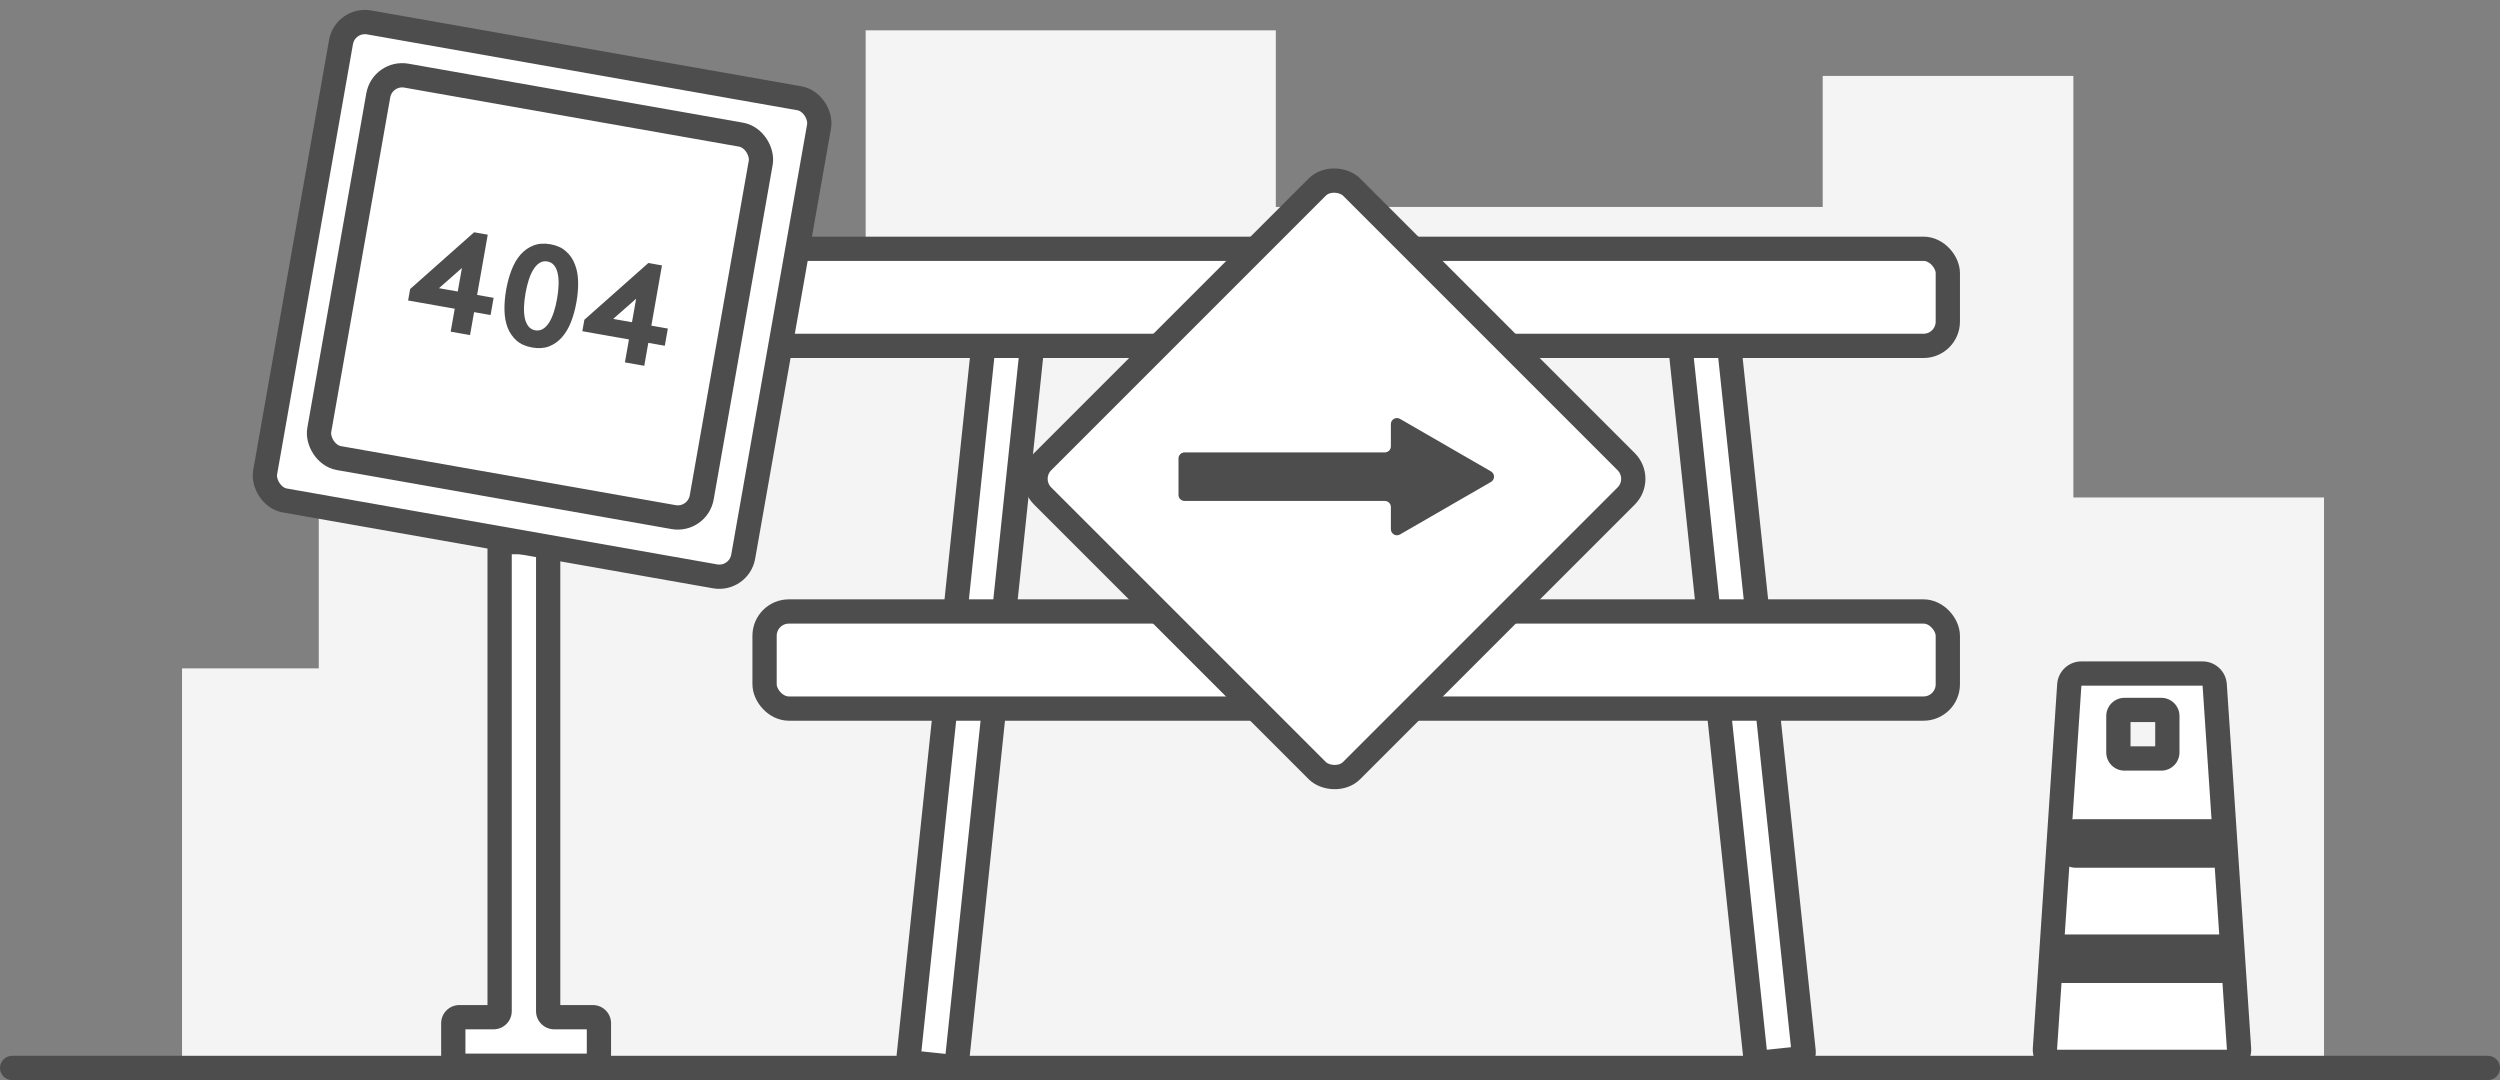 <svg width="412" height="178" viewBox="0 0 412 178" fill="none" xmlns="http://www.w3.org/2000/svg">
<rect x="0" y="0" width="412" height="178" fill="#808080" stroke="none"/>
<path fill-rule="evenodd" clip-rule="evenodd" d="M142.66 5H210.255V34.104H300.383V12.511H341.691L341.691 81.984H383V177.745L341.691 177.745H300.383V176.806H210.255V177.745H142.66L52.532 177.745H30V110.149H52.532L52.532 42.553H142.66L142.66 5Z" fill="#F4F4F4"/>
<rect x="163.03" y="47.745" width="8" height="128" rx="1" transform="rotate(6 163.03 47.745)" fill="white" stroke="#4D4D4D" stroke-width="4"/>
<rect width="8" height="128" rx="1" transform="matrix(-0.995 0.105 0.105 0.995 283.912 47)" fill="white" stroke="#4D4D4D" stroke-width="4"/>
<rect x="126" y="41" width="195" height="16" rx="4" fill="white" stroke="#4D4D4D" stroke-width="4"/>
<rect x="126" y="100.773" width="195" height="16" rx="4" fill="white" stroke="#4D4D4D" stroke-width="4"/>
<rect x="169" y="78.912" width="72" height="72" rx="4" transform="rotate(-45 169 78.912)" fill="white" stroke="#4D4D4D" stroke-width="4"/>
<path fill-rule="evenodd" clip-rule="evenodd" d="M229.216 87.216C229.216 87.986 230.049 88.467 230.716 88.082L245.716 79.422C246.383 79.037 246.383 78.074 245.716 77.689L230.716 69.029C230.049 68.644 229.216 69.126 229.216 69.895V73.556C229.216 74.108 228.768 74.556 228.216 74.556H195.216C194.664 74.556 194.216 75.003 194.216 75.556V81.556C194.216 82.108 194.664 82.556 195.216 82.556H228.216C228.768 82.556 229.216 83.003 229.216 83.556V87.216Z" fill="#4D4D4D"/>
<path fill-rule="evenodd" clip-rule="evenodd" d="M83.338 89.338C82.786 89.338 82.338 89.786 82.338 90.338V166.633C82.338 167.185 81.891 167.633 81.338 167.633H75.702C75.15 167.633 74.702 168.081 74.702 168.633V174.633C74.702 175.185 75.15 175.633 75.702 175.633H97.702C98.254 175.633 98.702 175.185 98.702 174.633V168.633C98.702 168.081 98.254 167.633 97.702 167.633H91.338C90.786 167.633 90.338 167.185 90.338 166.633V90.338C90.338 89.786 89.891 89.338 89.338 89.338H83.338Z" fill="white"/>
<path d="M84.338 90.338C84.338 90.891 83.891 91.338 83.338 91.338V87.338C81.681 87.338 80.338 88.681 80.338 90.338H84.338ZM84.338 166.633V90.338H80.338V166.633H84.338ZM75.702 169.633H81.338V165.633H75.702V169.633ZM76.702 174.633V168.633H72.702V174.633H76.702ZM97.702 173.633H75.702V177.633H97.702V173.633ZM96.702 168.633V174.633H100.702V168.633H96.702ZM91.338 169.633H97.702V165.633H91.338V169.633ZM88.338 90.338V166.633H92.338V90.338H88.338ZM89.338 91.338C88.786 91.338 88.338 90.891 88.338 90.338H92.338C92.338 88.681 90.995 87.338 89.338 87.338V91.338ZM83.338 91.338H89.338V87.338H83.338V91.338ZM91.338 165.633C91.891 165.633 92.338 166.081 92.338 166.633H88.338C88.338 168.29 89.681 169.633 91.338 169.633V165.633ZM100.702 168.633C100.702 166.976 99.359 165.633 97.702 165.633V169.633C97.15 169.633 96.702 169.185 96.702 168.633H100.702ZM97.702 177.633C99.359 177.633 100.702 176.29 100.702 174.633H96.702C96.702 174.081 97.15 173.633 97.702 173.633V177.633ZM72.702 174.633C72.702 176.29 74.045 177.633 75.702 177.633V173.633C76.254 173.633 76.702 174.081 76.702 174.633H72.702ZM75.702 165.633C74.045 165.633 72.702 166.976 72.702 168.633H76.702C76.702 169.185 76.254 169.633 75.702 169.633V165.633ZM80.338 166.633C80.338 166.081 80.786 165.633 81.338 165.633V169.633C82.995 169.633 84.338 168.29 84.338 166.633H80.338Z" fill="#4D4D4D"/>
<rect x="56.892" y="3" width="80" height="80" rx="4" transform="rotate(10 56.892 3)" fill="white" stroke="#4D4D4D" stroke-width="4"/>
<rect x="63.034" y="11.772" width="64" height="64" rx="4" transform="rotate(10 63.034 11.772)" fill="white" stroke="#4D4D4D" stroke-width="4"/>
<path d="M80.38 38.676L78.629 48.603L81.347 49.082L80.847 51.918L78.129 51.439L77.462 55.221L74.272 54.658L74.938 50.876L67.257 49.522L67.59 47.631L78.134 38.28L80.38 38.676ZM75.438 48.04L76.122 44.164L72.342 47.494L75.438 48.04ZM91.808 49.221C91.944 48.448 92.026 47.707 92.053 46.997C92.081 46.288 92.037 45.662 91.921 45.122C91.808 44.566 91.612 44.109 91.334 43.751C91.056 43.394 90.681 43.173 90.208 43.09C89.735 43.006 89.307 43.085 88.924 43.326C88.54 43.567 88.2 43.93 87.903 44.413C87.609 44.882 87.354 45.454 87.137 46.131C86.921 46.807 86.744 47.532 86.608 48.304C86.469 49.092 86.386 49.84 86.358 50.55C86.333 51.245 86.377 51.87 86.49 52.426C86.606 52.966 86.803 53.415 87.081 53.773C87.359 54.131 87.735 54.351 88.208 54.435C88.68 54.518 89.109 54.439 89.492 54.198C89.876 53.957 90.215 53.602 90.508 53.134C90.805 52.651 91.06 52.078 91.274 51.417C91.491 50.741 91.669 50.008 91.808 49.221ZM83.417 47.741C83.626 46.559 83.922 45.474 84.308 44.486C84.696 43.482 85.185 42.643 85.776 41.967C86.385 41.278 87.09 40.777 87.893 40.464C88.714 40.137 89.653 40.067 90.708 40.253C91.764 40.44 92.614 40.825 93.258 41.41C93.921 41.981 94.413 42.694 94.734 43.546C95.073 44.386 95.253 45.344 95.275 46.42C95.299 47.48 95.207 48.601 94.999 49.783C94.79 50.965 94.492 52.058 94.104 53.062C93.718 54.05 93.221 54.888 92.612 55.577C92.022 56.253 91.316 56.754 90.495 57.08C89.692 57.393 88.763 57.457 87.707 57.271C86.652 57.085 85.793 56.706 85.13 56.134C84.486 55.549 83.994 54.837 83.654 53.997C83.334 53.145 83.161 52.188 83.137 51.128C83.115 50.052 83.209 48.923 83.417 47.741ZM109.093 43.739L107.343 53.666L110.061 54.145L109.56 56.981L106.842 56.502L106.176 60.284L102.985 59.721L103.652 55.939L95.97 54.585L96.303 52.694L106.848 43.343L109.093 43.739ZM104.152 53.103L104.835 49.227L101.055 52.557L104.152 53.103Z" fill="#4D4D4D"/>
<path fill-rule="evenodd" clip-rule="evenodd" d="M343.014 111C341.961 111 341.089 111.816 341.018 112.867L337.005 172.867C336.927 174.021 337.843 175 339 175H366.999C368.157 175 369.072 174.021 368.995 172.866L364.981 112.867C364.911 111.816 364.038 111 362.986 111H343.014ZM350.11 117C349.558 117 349.11 117.448 349.11 118V124C349.11 124.552 349.558 125 350.11 125H356.179C356.732 125 357.179 124.552 357.179 124V118C357.179 117.448 356.732 117 356.179 117H350.11ZM365.753 140C365.753 140.552 365.305 141 364.753 141H342.041C341.489 141 341.041 140.552 341.041 140V138C341.041 137.448 341.489 137 342.041 137H364.753C365.305 137 365.753 137.448 365.753 138V140ZM339 159C339 159.552 339.448 160 340 160H366C366.552 160 367 159.552 367 159V157C367 156.448 366.552 156 366 156H340C339.448 156 339 156.448 339 157V159Z" fill="white"/>
<path d="M341.018 112.867L339.023 112.733V112.733L341.018 112.867ZM337.005 172.867L335.009 172.733L337.005 172.867ZM368.995 172.866L370.991 172.733L370.991 172.733L368.995 172.866ZM364.981 112.867L366.977 112.733V112.733L364.981 112.867ZM343.014 113L343.014 113V109C340.908 109 339.163 110.632 339.023 112.733L343.014 113ZM339 173L343.014 113L339.023 112.733L335.009 172.733L339 173ZM339 173H339L335.009 172.733C334.855 175.042 336.686 177 339 177V173ZM366.999 173H339V177H366.999V173ZM366.999 173V173V177C369.314 177 371.145 175.042 370.991 172.733L366.999 173ZM362.986 113L366.999 173L370.991 172.733L366.977 112.733L362.986 113ZM362.986 113V113L366.977 112.733C366.836 110.632 365.091 109 362.986 109V113ZM343.014 113H362.986V109H343.014V113ZM351.11 118C351.11 118.552 350.663 119 350.11 119V115C348.453 115 347.11 116.343 347.11 118H351.11ZM351.11 124V118H347.11V124H351.11ZM350.11 123C350.663 123 351.11 123.448 351.11 124H347.11C347.11 125.657 348.453 127 350.11 127V123ZM356.179 123H350.11V127H356.179V123ZM355.179 124C355.179 123.448 355.627 123 356.179 123V127C357.836 127 359.179 125.657 359.179 124H355.179ZM355.179 118V124H359.179V118H355.179ZM356.179 119C355.627 119 355.179 118.552 355.179 118H359.179C359.179 116.343 357.836 115 356.179 115V119ZM350.11 119H356.179V115H350.11V119ZM342.041 143H364.753V139H342.041V143ZM339.041 138V140H343.041V138H339.041ZM364.753 135H342.041V139H364.753V135ZM367.753 140V138H363.753V140H367.753ZM366 158H340V162H366V158ZM365 157V159H369V157H365ZM340 158H366V154H340V158ZM341 159V157H337V159H341ZM340 154C338.343 154 337 155.343 337 157H341C341 157.552 340.552 158 340 158V154ZM369 157C369 155.343 367.657 154 366 154V158C365.448 158 365 157.552 365 157H369ZM340 158C340.552 158 341 158.448 341 159H337C337 160.657 338.343 162 340 162V158ZM366 162C367.657 162 369 160.657 369 159H365C365 158.448 365.448 158 366 158V162ZM364.753 139C364.2 139 363.753 138.552 363.753 138H367.753C367.753 136.343 366.409 135 364.753 135V139ZM343.041 138C343.041 138.552 342.594 139 342.041 139V135C340.384 135 339.041 136.343 339.041 138H343.041ZM364.753 143C366.409 143 367.753 141.657 367.753 140H363.753C363.753 139.448 364.2 139 364.753 139V143ZM342.041 139C342.594 139 343.041 139.448 343.041 140H339.041C339.041 141.657 340.384 143 342.041 143V139Z" fill="#4D4D4D"/>
<path d="M2 176H410" stroke="#4D4D4D" stroke-width="4" stroke-linecap="round"/>
</svg>

